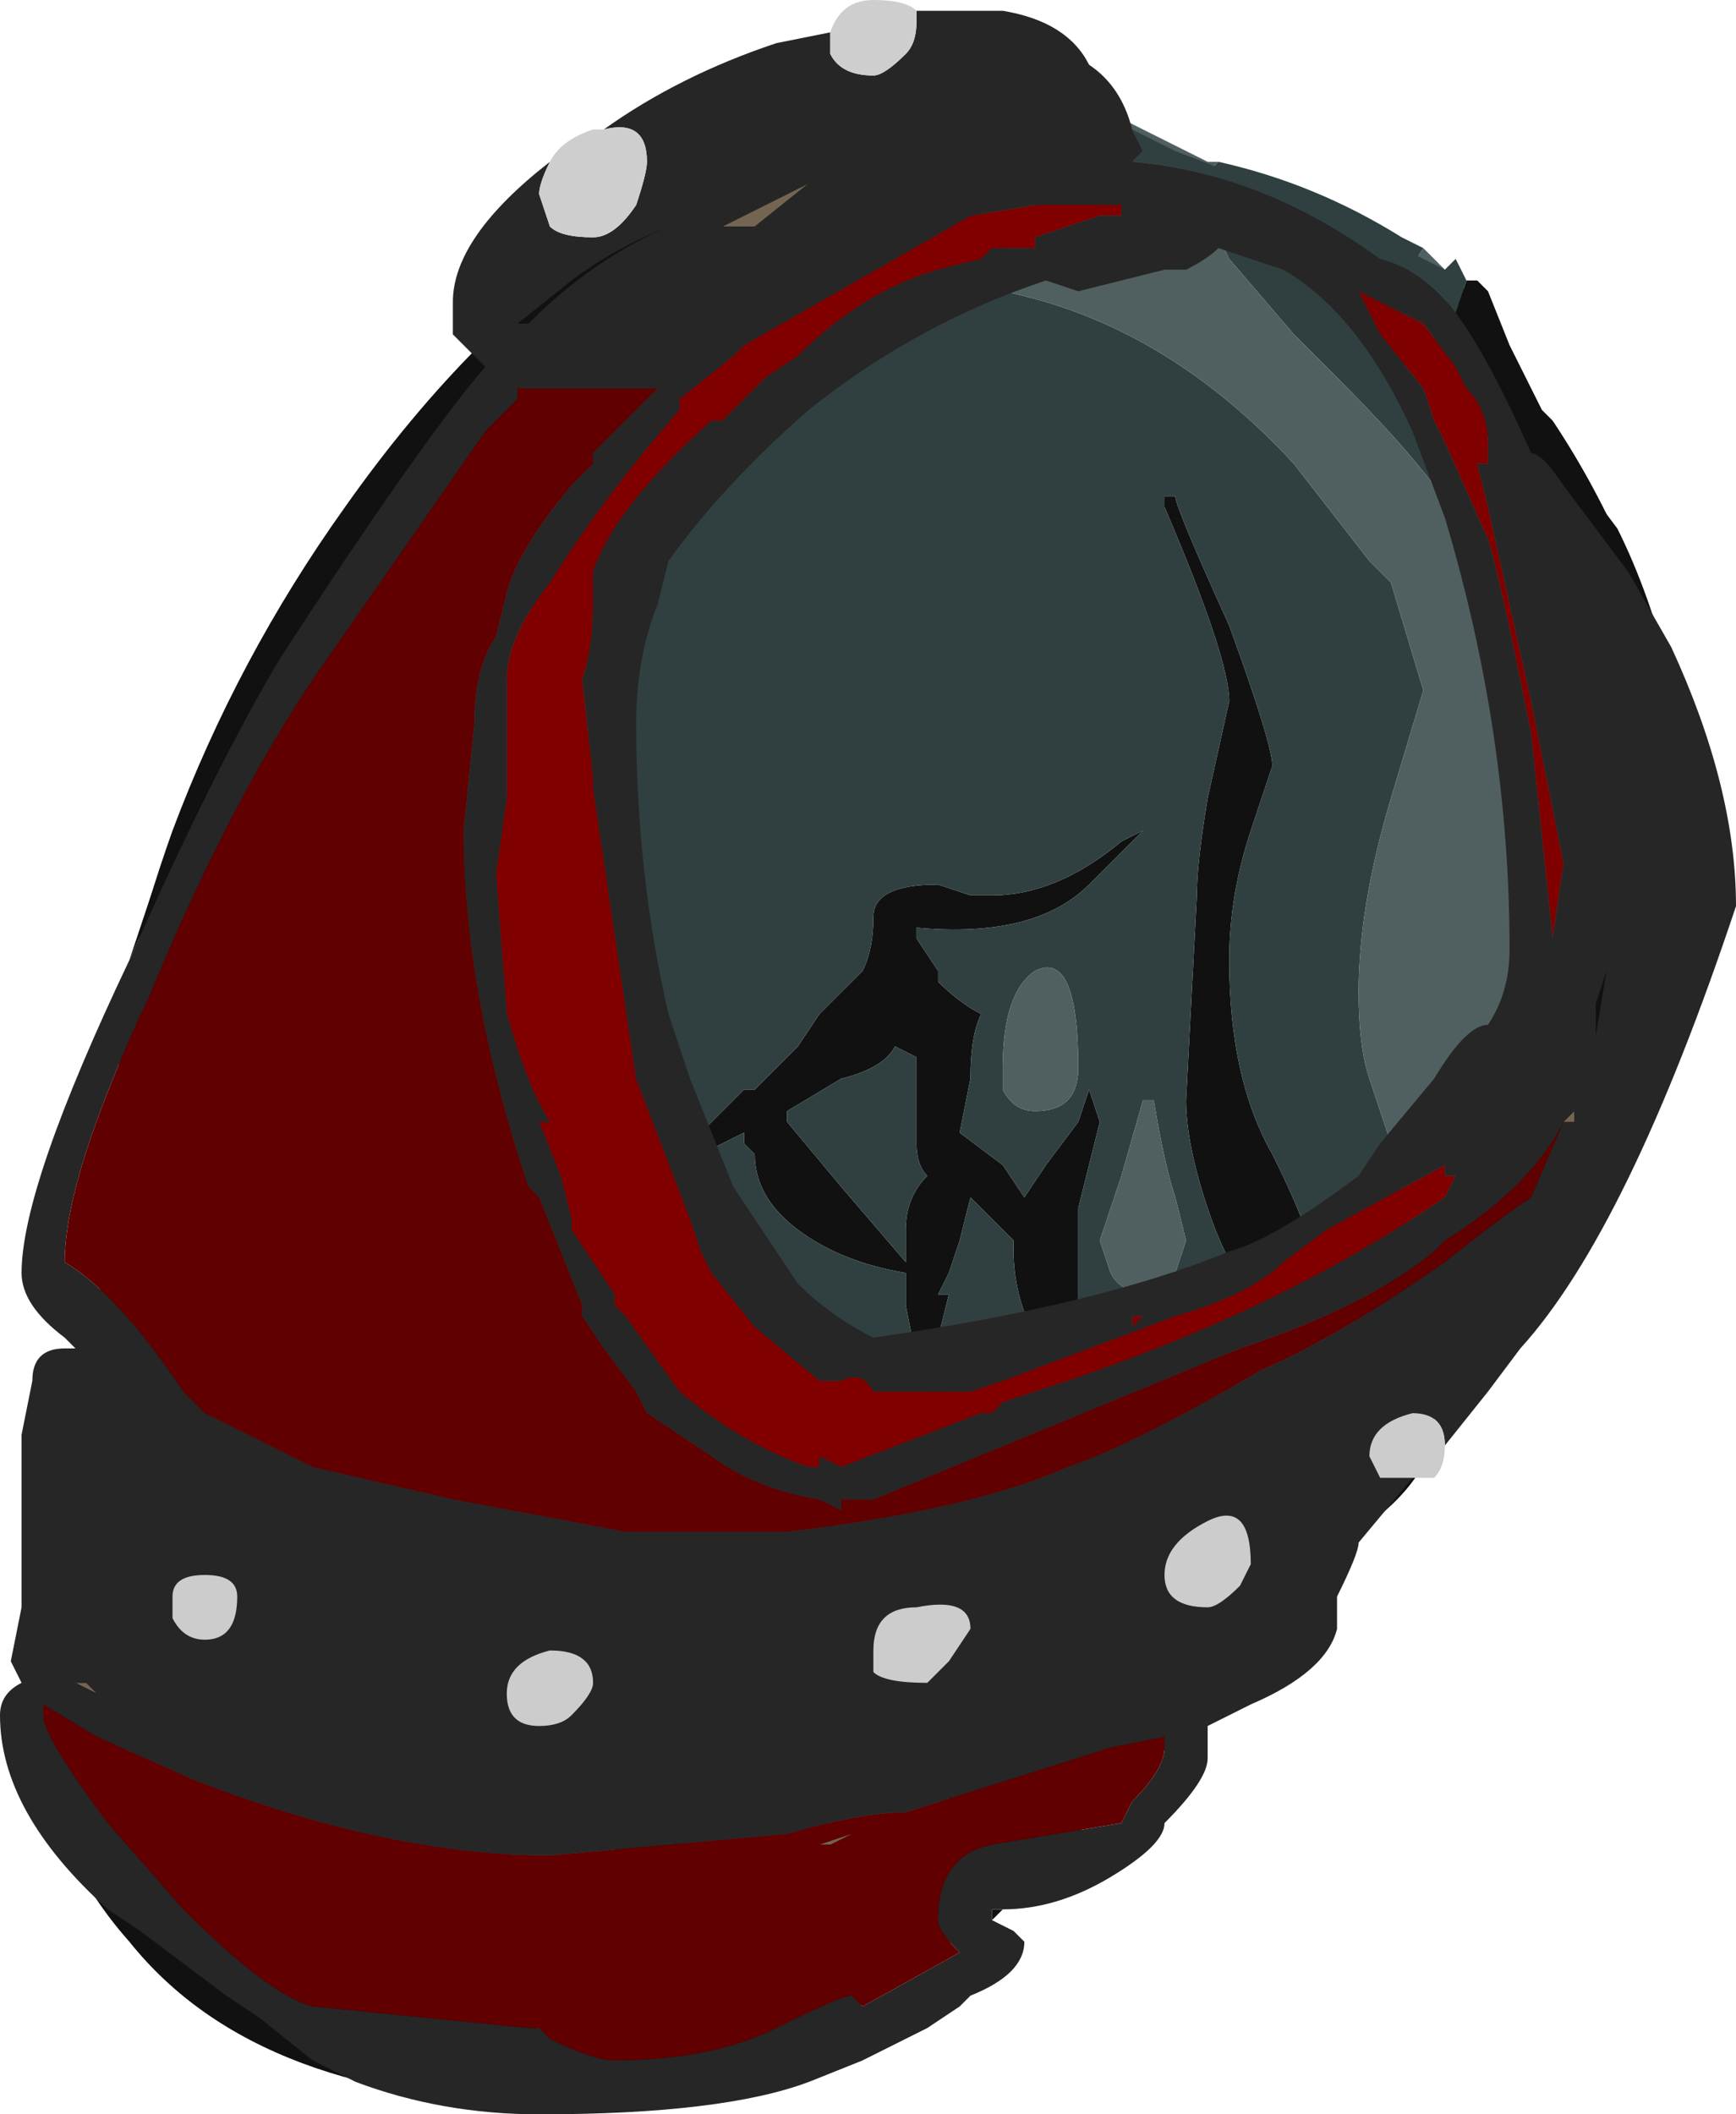 <?xml version="1.0" encoding="UTF-8" standalone="no"?>
<svg xmlns:ffdec="https://www.free-decompiler.com/flash" xmlns:xlink="http://www.w3.org/1999/xlink" ffdec:objectType="frame" height="68.6px" width="56.35px" xmlns="http://www.w3.org/2000/svg">
  <g transform="matrix(1.0, 0.0, 0.0, 1.0, 28.35, 35.35)">
    <use ffdec:characterId="1967" height="65.1" transform="matrix(1.0, 0.0, 0.0, 1.0, -26.95, -32.2)" width="53.2" xlink:href="#sprite0"/>
    <use ffdec:characterId="1970" height="9.8" transform="matrix(7.0, 0.0, 0.0, 7.0, -28.35, -35.35)" width="8.05" xlink:href="#shape1"/>
  </g>
  <defs>
    <g id="sprite0" transform="matrix(1.0, 0.0, 0.0, 1.0, 26.95, 32.2)">
      <use ffdec:characterId="1966" height="9.3" transform="matrix(7.0, 0.0, 0.0, 7.0, -26.95, -32.2)" width="7.6" xlink:href="#shape0"/>
    </g>
    <g id="shape0" transform="matrix(1.0, 0.0, 0.0, 1.0, 3.85, 4.6)">
      <path d="M2.75 -3.7 Q2.9 -3.7 2.95 -3.35 L3.15 -3.0 3.45 -2.6 Q3.6 -2.3 3.7 -1.9 L3.75 -1.15 Q3.75 -0.8 3.65 -0.4 3.6 0.1 3.45 0.35 L3.25 0.7 3.05 0.8 3.0 0.85 Q2.75 1.1 2.6 1.15 L2.6 1.55 Q2.6 1.8 2.25 2.05 L2.2 2.1 Q1.95 2.5 1.05 3.35 -0.15 4.5 -0.95 4.6 L-1.45 4.7 Q-2.85 4.7 -3.45 3.95 -3.85 3.5 -3.85 2.95 -3.85 2.1 -3.7 1.5 L-3.5 0.5 -3.5 -0.05 Q-3.5 -0.5 -3.25 -1.2 -2.95 -2.0 -2.45 -2.7 -1.25 -4.4 0.35 -4.5 L0.45 -4.5 0.55 -4.55 0.6 -4.45 0.05 -4.2 -0.05 -4.1 Q-1.05 -3.6 -1.3 -3.45 L-1.35 -3.45 -1.65 -3.15 -1.85 -2.9 -2.25 -2.3 Q-2.65 -1.75 -2.85 -1.2 L-2.95 -1.0 Q-3.15 -0.45 -3.15 -0.05 L-3.15 0.7 -3.1 1.25 -3.0 2.2 -3.1 2.45 -3.2 2.05 -3.35 1.5 -3.35 1.65 Q-3.5 2.55 -3.5 2.95 L-3.45 3.1 Q-3.4 3.45 -3.05 3.8 -2.65 4.2 -1.9 4.3 L-1.55 4.35 -1.4 4.35 -1.2 4.05 Q-1.15 3.95 -1.15 3.85 L-1.25 3.2 -1.05 2.7 -1.0 2.6 -1.0 2.55 Q-0.8 2.1 -0.65 1.9 -0.95 2.7 -0.95 3.05 L-0.9 3.45 -0.8 3.9 -0.85 4.1 -0.85 4.15 -0.75 4.15 Q-0.4 4.15 -0.1 3.9 L0.0 3.75 Q0.15 3.6 0.3 3.35 L0.45 3.15 Q0.5 3.1 0.55 3.05 L0.8 3.0 0.95 2.95 1.05 2.9 1.1 2.85 1.15 2.85 1.25 2.75 1.4 2.55 1.4 2.4 1.5 2.3 1.5 2.25 1.45 2.25 1.25 1.85 Q1.4 2.0 1.75 2.05 1.8 1.95 1.9 1.9 L1.95 1.9 Q2.25 1.65 2.25 1.45 2.2 1.3 2.25 1.15 L2.3 1.1 2.3 1.0 Q2.3 0.95 2.55 0.75 L2.7 0.6 Q3.15 0.25 3.25 -0.4 3.35 -1.05 3.35 -1.75 L3.3 -2.1 Q3.25 -2.4 3.05 -2.7 L3.0 -2.8 2.6 -3.4 2.6 -3.45 Q2.6 -3.7 2.75 -3.7 M1.35 -2.75 L1.4 -2.75 Q1.4 -2.7 1.65 -2.15 1.85 -1.6 1.85 -1.5 L1.75 -1.2 Q1.65 -0.9 1.65 -0.6 1.65 -0.05 1.85 0.3 2.05 0.7 2.05 0.85 2.05 1.0 1.9 1.0 1.7 1.0 1.55 0.55 1.45 0.25 1.45 0.05 L1.5 -0.9 Q1.5 -1.05 1.55 -1.35 L1.65 -1.8 Q1.65 -2.0 1.35 -2.7 L1.35 -2.75 M1.25 -1.2 L1.0 -0.95 Q0.75 -0.7 0.2 -0.75 L0.2 -0.7 0.3 -0.55 0.3 -0.5 Q0.4 -0.4 0.5 -0.35 0.45 -0.25 0.45 -0.05 L0.4 0.2 0.6 0.35 0.7 0.5 0.8 0.35 0.95 0.15 1.0 0.0 1.05 0.15 0.95 0.55 0.95 1.25 1.0 1.35 Q0.85 1.3 0.75 1.15 0.65 0.95 0.65 0.75 L0.65 0.7 0.45 0.5 0.4 0.7 0.35 0.85 0.3 0.95 0.35 0.95 0.3 1.15 0.3 1.2 0.35 1.5 Q0.25 1.45 0.2 1.25 L0.15 1.0 0.15 0.85 Q-0.15 0.8 -0.35 0.65 -0.55 0.5 -0.55 0.3 L-0.6 0.25 -0.6 0.2 -1.0 0.4 -0.6 0.0 -0.55 0.0 -0.35 -0.2 -0.25 -0.35 -0.05 -0.55 Q0.0 -0.65 0.0 -0.8 0.0 -0.95 0.3 -0.95 L0.45 -0.9 0.55 -0.9 Q0.85 -0.9 1.15 -1.15 L1.25 -1.2 M0.1 -0.2 Q0.05 -0.1 -0.15 -0.05 L-0.4 0.1 -0.4 0.15 -0.15 0.45 0.15 0.8 0.15 0.65 Q0.15 0.5 0.25 0.4 0.2 0.35 0.2 0.25 L0.2 0.05 Q0.2 -0.05 0.2 -0.15 L0.1 -0.2" fill="#111111" fill-rule="evenodd" stroke="none"/>
      <path d="M0.35 -4.5 L0.65 -4.6 Q0.9 -4.6 1.15 -4.5 L0.9 -4.3 0.75 -4.4 0.6 -4.45 0.55 -4.55 0.45 -4.5 0.35 -4.5 M1.6 -4.3 Q2.05 -4.2 2.45 -3.95 L2.55 -3.9 Q2.45 -3.75 2.45 -3.55 2.45 -3.4 2.5 -3.15 2.6 -2.95 2.6 -2.85 L2.6 -2.8 Q2.45 -3.0 2.15 -3.3 L1.95 -3.5 1.65 -3.85 Q1.55 -4.05 1.55 -4.25 L1.6 -4.3 M-3.1 1.25 L-3.1 1.4 Q-3.0 1.55 -2.9 1.55 -2.45 1.55 -2.25 0.1 -2.2 -0.3 -2.15 -0.7 -1.95 -1.15 -1.55 -1.5 -1.3 -1.7 -1.1 -1.8 -1.1 -1.85 -1.1 -1.9 L-1.3 -1.95 -1.6 -2.1 Q-1.6 -2.35 -1.5 -2.6 -1.4 -2.95 -1.2 -3.15 -0.8 -3.55 -0.4 -3.8 L0.0 -4.1 0.2 -4.1 0.6 -4.05 Q0.65 -4.05 0.65 -3.95 L0.6 -3.85 Q0.55 -3.8 0.55 -3.75 L0.55 -3.7 0.6 -3.7 Q1.35 -3.55 1.95 -2.9 L2.3 -2.45 2.4 -2.35 2.55 -1.85 2.4 -1.35 Q2.25 -0.85 2.25 -0.45 2.25 -0.2 2.3 -0.05 L2.45 0.4 2.5 0.8 2.55 0.75 Q2.3 0.95 2.3 1.0 L2.3 1.1 2.25 1.15 Q2.15 1.0 1.9 1.0 1.7 1.0 1.65 1.1 L1.65 1.25 1.8 1.75 1.9 1.9 Q1.8 1.95 1.75 2.05 1.4 2.0 1.25 1.85 L1.45 2.25 1.5 2.25 1.5 2.3 1.4 2.4 1.4 2.55 1.35 2.35 Q1.3 2.15 1.1 2.15 0.9 2.15 0.8 2.5 0.75 2.75 0.75 3.0 L0.8 3.0 0.55 3.05 Q0.5 3.1 0.45 3.15 L0.3 3.35 0.35 3.05 Q0.35 2.7 0.1 2.95 -0.2 3.2 -0.2 3.45 L-0.15 3.8 -0.1 3.9 Q-0.4 4.15 -0.75 4.15 L-0.85 4.15 -0.85 4.1 -0.8 3.9 -0.9 3.45 -0.95 3.05 Q-0.95 2.7 -0.65 1.9 -0.8 2.1 -1.0 2.55 L-0.95 2.15 -0.8 1.5 -1.55 3.15 -2.0 4.3 -1.9 4.3 Q-2.65 4.2 -3.05 3.8 -3.4 3.45 -3.45 3.1 L-3.2 2.1 -3.2 2.05 -3.1 2.45 -3.0 2.2 -3.1 1.25 M0.1 -0.2 L0.2 -0.15 Q0.2 -0.05 0.2 0.05 L0.2 0.25 Q0.2 0.35 0.25 0.4 0.15 0.5 0.15 0.65 L0.15 0.8 -0.15 0.45 -0.4 0.15 -0.4 0.1 -0.15 -0.05 Q0.05 -0.1 0.1 -0.2 M1.25 -1.2 L1.15 -1.15 Q0.85 -0.9 0.55 -0.9 L0.45 -0.9 0.3 -0.95 Q0.0 -0.95 0.0 -0.8 0.0 -0.65 -0.05 -0.55 L-0.25 -0.35 -0.35 -0.2 -0.55 0.0 -0.6 0.0 -1.0 0.4 -0.6 0.2 -0.6 0.25 -0.55 0.3 Q-0.55 0.5 -0.35 0.65 -0.15 0.8 0.15 0.85 L0.15 1.0 0.2 1.25 Q0.25 1.45 0.35 1.5 L0.3 1.2 0.3 1.15 0.35 0.95 0.3 0.95 0.35 0.85 0.4 0.7 0.45 0.5 0.65 0.7 0.65 0.75 Q0.65 0.95 0.75 1.15 0.85 1.3 1.0 1.35 L0.95 1.25 0.95 0.55 1.05 0.15 1.0 0.0 0.95 0.15 0.8 0.35 0.7 0.5 0.6 0.35 0.4 0.2 0.45 -0.05 Q0.45 -0.25 0.5 -0.35 0.4 -0.4 0.3 -0.5 L0.3 -0.55 0.2 -0.7 0.2 -0.75 Q0.75 -0.7 1.0 -0.95 L1.25 -1.2 M1.35 -2.75 L1.35 -2.7 Q1.65 -2.0 1.65 -1.8 L1.55 -1.35 Q1.5 -1.05 1.5 -0.9 L1.45 0.05 Q1.45 0.25 1.55 0.55 1.7 1.0 1.9 1.0 2.05 1.0 2.05 0.85 2.05 0.7 1.85 0.3 1.65 -0.05 1.65 -0.6 1.65 -0.9 1.75 -1.2 L1.85 -1.5 Q1.85 -1.6 1.65 -2.15 1.4 -2.7 1.4 -2.75 L1.35 -2.75 M0.95 -0.1 Q0.95 -0.65 0.75 -0.55 0.6 -0.45 0.6 -0.1 L0.6 0.0 Q0.65 0.1 0.75 0.1 0.95 0.1 0.95 -0.1 M1.3 0.05 L1.25 0.05 1.15 0.4 1.05 0.7 1.1 0.85 Q1.15 0.95 1.3 0.95 L1.4 0.85 1.45 0.7 1.4 0.5 Q1.35 0.35 1.3 0.05" fill="#304040" fill-rule="evenodd" stroke="none"/>
      <path d="M1.15 -4.5 Q1.45 -4.35 1.55 -4.3 L1.6 -4.3 1.55 -4.25 Q1.55 -4.05 1.65 -3.85 L1.95 -3.5 2.15 -3.3 Q2.45 -3.0 2.6 -2.8 L2.6 -2.85 Q2.6 -2.95 2.5 -3.15 2.45 -3.4 2.45 -3.55 2.45 -3.75 2.55 -3.9 L2.75 -3.7 Q2.6 -3.7 2.6 -3.45 L2.6 -3.4 3.0 -2.8 3.05 -2.7 Q3.25 -2.4 3.3 -2.1 L3.35 -1.75 Q3.35 -1.05 3.25 -0.4 3.15 0.25 2.7 0.6 L2.55 0.75 2.5 0.8 2.45 0.4 2.3 -0.05 Q2.25 -0.2 2.25 -0.45 2.25 -0.85 2.4 -1.35 L2.55 -1.85 2.4 -2.35 2.3 -2.45 1.95 -2.9 Q1.35 -3.55 0.6 -3.7 L0.55 -3.7 0.55 -3.75 Q0.55 -3.8 0.6 -3.85 L0.65 -3.95 Q0.65 -4.05 0.6 -4.05 L0.2 -4.1 0.0 -4.1 -0.4 -3.8 Q-0.8 -3.55 -1.2 -3.15 -1.4 -2.95 -1.5 -2.6 -1.6 -2.35 -1.6 -2.1 L-1.3 -1.95 -1.1 -1.9 Q-1.1 -1.85 -1.1 -1.8 -1.3 -1.7 -1.55 -1.5 -1.95 -1.15 -2.15 -0.7 -2.2 -0.3 -2.25 0.1 -2.45 1.55 -2.9 1.55 -3.0 1.55 -3.1 1.4 L-3.1 1.25 -3.15 0.7 -3.15 -0.05 Q-3.15 -0.45 -2.95 -1.0 L-2.85 -1.2 Q-2.65 -1.75 -2.25 -2.3 L-1.85 -2.9 -1.65 -3.15 -1.35 -3.45 -1.3 -3.45 Q-1.05 -3.6 -0.05 -4.1 L0.05 -4.2 0.6 -4.45 0.75 -4.4 0.9 -4.3 1.15 -4.5 M-3.2 2.05 L-3.2 2.1 -3.45 3.1 -3.5 2.95 Q-3.5 2.55 -3.35 1.65 L-3.35 1.5 -3.2 2.05 M-1.9 4.3 L-2.0 4.3 -1.55 3.15 -0.8 1.5 -0.95 2.15 -1.0 2.55 -1.0 2.6 -1.05 2.7 -1.25 3.2 -1.15 3.85 Q-1.15 3.95 -1.2 4.05 L-1.4 4.35 -1.55 4.35 -1.9 4.3 M-0.1 3.9 L-0.15 3.8 -0.2 3.45 Q-0.2 3.2 0.1 2.95 0.35 2.7 0.35 3.05 L0.3 3.35 Q0.15 3.6 0.0 3.75 L-0.1 3.9 M0.8 3.0 L0.75 3.0 Q0.75 2.75 0.8 2.5 0.9 2.15 1.1 2.15 1.3 2.15 1.35 2.35 L1.4 2.55 1.25 2.75 1.15 2.85 1.1 2.85 1.05 2.9 0.95 2.95 0.8 3.0 M1.9 1.9 L1.8 1.75 1.65 1.25 1.65 1.1 Q1.7 1.0 1.9 1.0 2.15 1.0 2.25 1.15 2.2 1.3 2.25 1.45 2.25 1.65 1.95 1.9 L1.9 1.9 M0.95 -0.1 Q0.95 0.1 0.75 0.1 0.65 0.1 0.6 0.0 L0.6 -0.1 Q0.6 -0.45 0.75 -0.55 0.95 -0.65 0.95 -0.1 M1.3 0.05 Q1.35 0.35 1.4 0.5 L1.45 0.7 1.4 0.85 1.3 0.95 Q1.15 0.95 1.1 0.85 L1.05 0.7 1.15 0.4 1.25 0.05 1.3 0.05" fill="#506060" fill-rule="evenodd" stroke="none"/>
    </g>
    <g id="shape1" transform="matrix(1.0, 0.0, 0.0, 1.0, 4.05, 5.05)">
      <path d="M0.95 -4.05 L0.95 -4.05" fill="#1a1a1a" fill-rule="evenodd" stroke="none"/>
      <path d="M3.2 0.15 L3.25 0.15 3.25 0.1 3.2 0.15 M-3.6 3.0 L-3.6 3.0 M-1.6 4.35 L-1.55 4.35 -1.6 4.35 M-0.7 -4.0 L-0.3 -4.2 -0.55 -4.0 -0.7 -4.0 M-2.8 -0.2 L-2.8 -0.2 M-0.2 3.5 L-0.25 3.5 -0.1 3.45 -0.2 3.5 M-3.65 2.75 L-3.6 2.8 -3.7 2.75 -3.65 2.75" fill="#736551" fill-rule="evenodd" stroke="none"/>
      <path d="M0.55 -3.9 L0.5 -3.85 0.3 -3.8 Q-0.05 -3.7 -0.35 -3.4 L-0.5 -3.3 -0.7 -3.1 -0.75 -3.1 Q-1.2 -2.7 -1.3 -2.4 L-1.3 -2.25 Q-1.3 -2.05 -1.35 -1.9 L-1.3 -1.45 -1.3 -1.4 -1.1 -0.05 -0.85 0.6 -0.8 0.75 -0.75 0.85 -0.55 1.1 -0.25 1.35 -0.15 1.35 Q-0.05 1.3 0.0 1.4 L0.45 1.4 0.6 1.35 1.4 1.05 Q1.75 0.95 1.9 0.8 L2.1 0.65 2.65 0.35 2.65 0.4 2.7 0.4 2.65 0.5 Q1.85 1.05 0.75 1.4 L0.6 1.45 0.55 1.5 0.5 1.5 -0.15 1.75 -0.25 1.7 -0.25 1.75 -0.3 1.75 Q-0.6 1.65 -0.9 1.4 L-1.15 1.05 -1.2 1.0 -1.2 0.95 -1.4 0.65 -1.4 0.6 -1.45 0.4 -1.55 0.15 -1.5 0.15 Q-1.6 0.0 -1.7 -0.35 L-1.75 -1.0 -1.7 -1.35 -1.7 -1.9 Q-1.7 -2.1 -1.5 -2.35 -1.25 -2.75 -0.9 -3.15 L-0.9 -3.2 -0.65 -3.4 -0.6 -3.45 0.45 -4.05 0.75 -4.1 1.15 -4.1 1.15 -4.05 1.05 -4.05 0.75 -3.95 0.75 -3.9 0.55 -3.9 M0.95 -4.05 L0.95 -4.05 M2.25 -3.7 L2.55 -3.55 2.7 -3.35 2.75 -3.25 Q2.85 -3.15 2.85 -3.0 L2.85 -2.9 2.8 -2.9 2.85 -2.7 3.05 -1.8 3.2 -1.05 3.15 -0.7 3.05 -1.65 Q2.9 -2.4 2.85 -2.55 L2.65 -3.0 2.6 -3.1 2.55 -3.25 2.35 -3.5 2.25 -3.7 M3.45 0.2 L3.45 0.2 M1.2 1.05 L1.25 1.05 1.2 1.1 1.2 1.05" fill="#800000" fill-rule="evenodd" stroke="none"/>
      <path d="M2.75 -3.75 L2.8 -3.75 2.85 -3.7 2.95 -3.45 3.1 -3.15 3.15 -3.1 Q3.35 -2.8 3.5 -2.45 L3.5 -2.4 3.2 -2.8 Q3.1 -2.95 3.05 -2.95 2.85 -3.4 2.7 -3.6 L2.75 -3.75 M0.6 3.8 L0.55 3.85 0.55 3.8 0.6 3.8 M-2.4 4.6 L-2.6 4.5 Q-2.9 4.4 -3.15 4.2 -3.4 4.05 -3.55 3.8 L-3.4 3.9 -3.0 4.2 -2.85 4.3 -2.6 4.5 -2.4 4.6 M-3.45 -0.6 L-3.3 -1.05 -2.9 -1.7 -2.5 -2.45 -2.1 -3.05 -1.85 -3.4 -1.8 -3.35 Q-2.1 -3.0 -2.75 -2.0 -3.05 -1.5 -3.45 -0.6 M3.35 -0.4 L3.4 -0.55 3.35 -0.25 3.35 -0.4 M3.75 -1.5 L3.75 -1.5 M-1.05 1.5 L-1.1 1.4 -1.05 1.5 M-0.95 -4.0 Q-1.3 -3.85 -1.6 -3.55 L-1.65 -3.55 -1.4 -3.75 Q-1.2 -3.9 -0.95 -4.0" fill="#111111" fill-rule="evenodd" stroke="none"/>
      <path d="M0.2 -5.0 L0.6 -5.0 Q0.9 -4.95 1.0 -4.75 1.15 -4.65 1.2 -4.45 L1.25 -4.35 1.2 -4.3 Q1.8 -4.25 2.35 -3.85 2.55 -3.8 2.7 -3.6 2.85 -3.4 3.05 -2.95 3.1 -2.95 3.2 -2.8 L3.5 -2.4 3.7 -2.05 Q4.0 -1.4 4.0 -0.85 3.5 0.65 3.0 1.2 L2.85 1.4 2.65 1.65 Q2.65 1.5 2.5 1.5 2.3 1.55 2.3 1.7 L2.35 1.8 2.5 1.8 2.25 2.1 Q2.25 2.15 2.15 2.35 L2.15 2.5 Q2.1 2.7 1.75 2.85 L1.55 2.95 Q1.55 3.0 1.55 3.1 1.55 3.2 1.35 3.4 1.35 3.5 1.1 3.65 0.85 3.8 0.6 3.8 L0.55 3.8 0.55 3.85 0.65 3.9 0.7 3.95 Q0.7 4.1 0.45 4.2 L0.4 4.25 0.25 4.35 -0.05 4.5 -0.3 4.6 Q-0.7 4.75 -1.55 4.75 -2.0 4.75 -2.4 4.6 L-2.6 4.5 -2.85 4.3 -3.0 4.2 -3.4 3.9 -3.55 3.8 Q-4.05 3.35 -4.05 2.9 -4.05 2.8 -3.95 2.75 L-4.0 2.65 -3.95 2.4 -3.95 1.6 -3.9 1.35 Q-3.9 1.2 -3.75 1.2 L-3.7 1.2 -3.75 1.15 Q-3.95 1.0 -3.95 0.85 -3.95 0.45 -3.45 -0.6 -3.05 -1.5 -2.75 -2.0 -2.1 -3.0 -1.8 -3.35 L-1.85 -3.4 -1.95 -3.5 -1.95 -3.65 Q-1.95 -3.95 -1.5 -4.3 -1.55 -4.2 -1.55 -4.15 L-1.5 -4.0 Q-1.45 -3.95 -1.3 -3.95 -1.2 -3.95 -1.1 -4.1 -1.05 -4.25 -1.05 -4.3 -1.05 -4.5 -1.25 -4.45 -0.9 -4.7 -0.45 -4.85 L-0.2 -4.9 -0.2 -4.8 Q-0.15 -4.7 0.0 -4.7 0.05 -4.7 0.15 -4.8 0.2 -4.85 0.2 -4.95 L0.2 -5.0 M0.55 -3.9 L0.75 -3.9 0.75 -3.95 1.05 -4.05 1.15 -4.05 1.15 -4.1 0.75 -4.1 0.45 -4.05 -0.6 -3.45 -0.65 -3.4 -0.9 -3.2 -0.9 -3.15 Q-1.25 -2.75 -1.5 -2.35 -1.7 -2.1 -1.7 -1.9 L-1.7 -1.35 -1.75 -1.0 -1.7 -0.35 Q-1.6 0.0 -1.5 0.15 L-1.55 0.15 -1.45 0.4 -1.4 0.6 -1.4 0.65 -1.2 0.95 -1.2 1.0 -1.15 1.05 -0.9 1.4 Q-0.6 1.65 -0.3 1.75 L-0.25 1.75 -0.25 1.7 -0.15 1.75 0.5 1.5 0.55 1.5 0.6 1.45 0.75 1.4 Q1.85 1.05 2.65 0.5 L2.7 0.4 2.65 0.4 2.65 0.35 2.1 0.65 1.9 0.8 Q1.75 0.95 1.4 1.05 L0.6 1.35 0.45 1.4 0.0 1.4 Q-0.05 1.3 -0.15 1.35 L-0.25 1.35 -0.55 1.1 -0.75 0.85 -0.8 0.75 -0.85 0.6 -1.1 -0.05 -1.3 -1.4 -1.3 -1.45 -1.35 -1.9 Q-1.3 -2.05 -1.3 -2.25 L-1.3 -2.4 Q-1.2 -2.7 -0.75 -3.1 L-0.7 -3.1 -0.5 -3.3 -0.35 -3.4 Q-0.05 -3.7 0.3 -3.8 L0.5 -3.85 0.55 -3.9 M1.0 -4.35 L1.0 -4.35 M0.8 -3.75 Q0.2 -3.55 -0.3 -3.15 -0.7 -2.8 -0.95 -2.45 L-1.0 -2.25 Q-1.1 -2.0 -1.1 -1.7 -1.1 -1.0 -0.95 -0.35 L-0.85 -0.05 -0.65 0.45 -0.35 0.9 Q-0.2 1.05 0.0 1.15 1.05 1.0 1.65 0.75 1.85 0.7 2.25 0.4 L2.35 0.25 2.6 -0.05 Q2.75 -0.3 2.85 -0.3 2.95 -0.45 2.95 -0.65 2.95 -1.65 2.65 -2.65 L2.5 -3.05 Q2.25 -3.6 1.9 -3.8 L1.6 -3.9 Q1.55 -3.85 1.45 -3.8 L1.35 -3.8 0.95 -3.7 0.8 -3.75 M2.25 -3.7 L2.35 -3.5 2.55 -3.25 2.6 -3.1 2.65 -3.0 2.85 -2.55 Q2.9 -2.4 3.05 -1.65 L3.15 -0.7 3.2 -1.05 3.05 -1.8 2.85 -2.7 2.8 -2.9 2.85 -2.9 2.85 -3.0 Q2.85 -3.15 2.75 -3.25 L2.7 -3.35 2.55 -3.55 2.25 -3.7 M3.75 -1.5 L3.75 -1.5 M3.35 -0.4 L3.35 -0.25 3.4 -0.55 3.35 -0.4 M3.2 0.15 Q3.05 0.45 2.65 0.7 L2.6 0.75 Q2.3 1.0 1.7 1.2 L0.0 1.9 -0.15 1.9 -0.15 1.95 -0.25 1.9 Q-0.55 1.85 -0.75 1.7 L-1.05 1.5 -1.1 1.4 -1.25 1.2 -1.35 1.05 -1.35 1.0 -1.55 0.5 -1.6 0.45 Q-1.9 -0.45 -1.9 -1.2 L-1.85 -1.7 Q-1.85 -1.95 -1.75 -2.1 L-1.7 -2.3 Q-1.65 -2.5 -1.4 -2.8 L-1.35 -2.85 -1.3 -2.9 -1.3 -2.95 -1.0 -3.25 -1.65 -3.25 -1.65 -3.2 -1.8 -3.05 -2.6 -1.9 Q-3.0 -1.3 -3.35 -0.45 -3.75 0.4 -3.75 0.8 -3.5 0.95 -3.2 1.4 L-3.1 1.5 Q-2.7 1.7 -2.6 1.75 L-1.95 1.9 -1.15 2.05 -0.4 2.05 Q0.45 1.95 0.9 1.75 1.2 1.65 1.8 1.3 2.15 1.15 2.65 0.8 2.9 0.6 3.05 0.5 L3.2 0.15 3.25 0.1 3.25 0.15 3.2 0.15 M3.45 0.2 L3.45 0.2 M1.2 1.05 L1.2 1.1 1.25 1.05 1.2 1.05 M0.45 2.5 Q0.45 2.35 0.2 2.4 0.0 2.4 0.0 2.6 L0.0 2.7 Q0.05 2.75 0.25 2.75 L0.35 2.65 0.45 2.5 M-1.55 4.35 L-1.5 4.4 Q-1.3 4.5 -1.2 4.5 -0.75 4.5 -0.45 4.35 -0.15 4.2 -0.1 4.2 L-0.05 4.25 0.4 4.0 Q0.3 3.9 0.3 3.85 0.3 3.55 0.55 3.5 L1.15 3.4 1.2 3.3 Q1.35 3.15 1.35 3.05 L1.35 3.0 1.1 3.05 0.15 3.35 Q-0.05 3.35 -0.4 3.45 L-1.5 3.55 Q-2.25 3.55 -3.15 3.2 L-3.6 3.0 -3.85 2.85 -3.85 2.9 Q-3.85 3.0 -3.55 3.4 L-3.2 3.8 Q-2.8 4.2 -2.6 4.25 L-1.6 4.35 -1.55 4.35 M1.75 2.2 Q1.75 1.9 1.55 2.0 1.35 2.1 1.35 2.25 1.35 2.4 1.55 2.4 1.6 2.4 1.7 2.3 L1.75 2.2 M-0.95 -4.0 Q-1.2 -3.9 -1.4 -3.75 L-1.65 -3.55 -1.6 -3.55 Q-1.3 -3.85 -0.95 -4.0 M-0.7 -4.0 L-0.55 -4.0 -0.3 -4.2 -0.7 -4.0 M-1.7 2.8 Q-1.7 2.95 -1.55 2.95 -1.45 2.95 -1.4 2.9 -1.3 2.8 -1.3 2.75 -1.3 2.6 -1.5 2.6 -1.7 2.65 -1.7 2.8 M-3.1 2.55 Q-2.95 2.55 -2.95 2.35 -2.95 2.25 -3.1 2.25 -3.25 2.25 -3.25 2.35 L-3.25 2.45 Q-3.2 2.55 -3.1 2.55 M-3.85 2.6 L-3.85 2.6 M-3.65 2.75 L-3.7 2.75 -3.6 2.8 -3.65 2.75" fill="#262626" fill-rule="evenodd" stroke="none"/>
      <path d="M2.65 1.65 Q2.65 1.75 2.6 1.8 L2.5 1.8 2.35 1.8 2.3 1.7 Q2.3 1.55 2.5 1.5 2.65 1.5 2.65 1.65 M0.45 2.5 L0.35 2.65 0.25 2.75 Q0.05 2.75 0.0 2.7 L0.0 2.6 Q0.0 2.4 0.2 2.4 0.45 2.35 0.45 2.5 M1.75 2.2 L1.7 2.3 Q1.6 2.4 1.55 2.4 1.35 2.4 1.35 2.25 1.35 2.1 1.55 2.0 1.75 1.9 1.75 2.2 M-1.7 2.8 Q-1.7 2.65 -1.5 2.6 -1.3 2.6 -1.3 2.75 -1.3 2.8 -1.4 2.9 -1.45 2.95 -1.55 2.95 -1.7 2.95 -1.7 2.8 M-3.1 2.55 Q-3.2 2.55 -3.25 2.45 L-3.25 2.35 Q-3.25 2.25 -3.1 2.25 -2.95 2.25 -2.95 2.35 -2.95 2.55 -3.1 2.55" fill="#cccccc" fill-rule="evenodd" stroke="none"/>
      <path d="M-1.5 -4.3 Q-1.45 -4.4 -1.3 -4.45 L-1.25 -4.45 Q-1.05 -4.5 -1.05 -4.3 -1.05 -4.25 -1.1 -4.1 -1.2 -3.95 -1.3 -3.95 -1.45 -3.95 -1.5 -4.0 L-1.55 -4.15 Q-1.55 -4.2 -1.5 -4.3 M-0.2 -4.9 Q-0.15 -5.05 0.0 -5.05 0.15 -5.05 0.2 -5.0 L0.2 -4.95 Q0.2 -4.85 0.15 -4.8 0.05 -4.7 0.0 -4.7 -0.15 -4.7 -0.2 -4.8 L-0.2 -4.9" fill="#cecece" fill-rule="evenodd" stroke="none"/>
      <path d="M-1.05 1.5 L-0.75 1.7 Q-0.55 1.85 -0.25 1.9 L-0.15 1.95 -0.15 1.9 0.0 1.9 1.7 1.2 Q2.3 1.0 2.6 0.75 L2.65 0.7 Q3.05 0.45 3.2 0.15 L3.05 0.5 Q2.9 0.6 2.65 0.8 2.15 1.15 1.8 1.3 1.2 1.65 0.9 1.75 0.45 1.95 -0.4 2.05 L-1.15 2.05 -1.95 1.9 -2.6 1.75 Q-2.7 1.7 -3.1 1.5 L-3.2 1.4 Q-3.5 0.95 -3.75 0.8 -3.75 0.4 -3.35 -0.45 -3.0 -1.3 -2.6 -1.9 L-1.8 -3.05 -1.65 -3.2 -1.65 -3.25 -1.0 -3.25 -1.3 -2.95 -1.3 -2.9 -1.35 -2.85 -1.4 -2.8 Q-1.65 -2.5 -1.7 -2.3 L-1.75 -2.1 Q-1.85 -1.95 -1.85 -1.7 L-1.9 -1.2 Q-1.9 -0.45 -1.6 0.45 L-1.55 0.5 -1.35 1.0 -1.35 1.05 -1.25 1.2 -1.1 1.4 -1.05 1.5 M-3.6 3.0 L-3.15 3.2 Q-2.25 3.55 -1.5 3.55 L-0.4 3.45 Q-0.05 3.35 0.15 3.35 L1.1 3.05 1.35 3.0 1.35 3.05 Q1.35 3.15 1.2 3.3 L1.15 3.4 0.55 3.5 Q0.3 3.55 0.3 3.85 0.3 3.9 0.4 4.0 L-0.05 4.25 -0.1 4.2 Q-0.15 4.2 -0.45 4.35 -0.75 4.5 -1.2 4.5 -1.3 4.5 -1.5 4.4 L-1.55 4.35 -1.6 4.35 -2.6 4.25 Q-2.8 4.2 -3.2 3.8 L-3.55 3.4 Q-3.85 3.0 -3.85 2.9 L-3.85 2.85 -3.6 3.0 -3.6 3.0 M-2.8 -0.2 L-2.8 -0.2 M-0.2 3.5 L-0.1 3.45 -0.25 3.5 -0.2 3.5" fill="#600000" fill-rule="evenodd" stroke="none"/>
      <path d="M1.2 -4.45 L1.4 -4.35 2.05 -4.1 2.65 -3.8 2.7 -3.85 2.75 -3.75 2.7 -3.6 Q2.55 -3.8 2.35 -3.85 1.8 -4.25 1.2 -4.3 L1.25 -4.35 1.2 -4.45 M1.0 -4.35 L1.0 -4.35" fill="#304040" fill-rule="evenodd" stroke="none"/>
      <path d="M-1.35 -2.85 L-1.3 -2.9 -1.35 -2.85" fill="#506060" fill-rule="evenodd" stroke="none"/>
    </g>
  </defs>
</svg>
